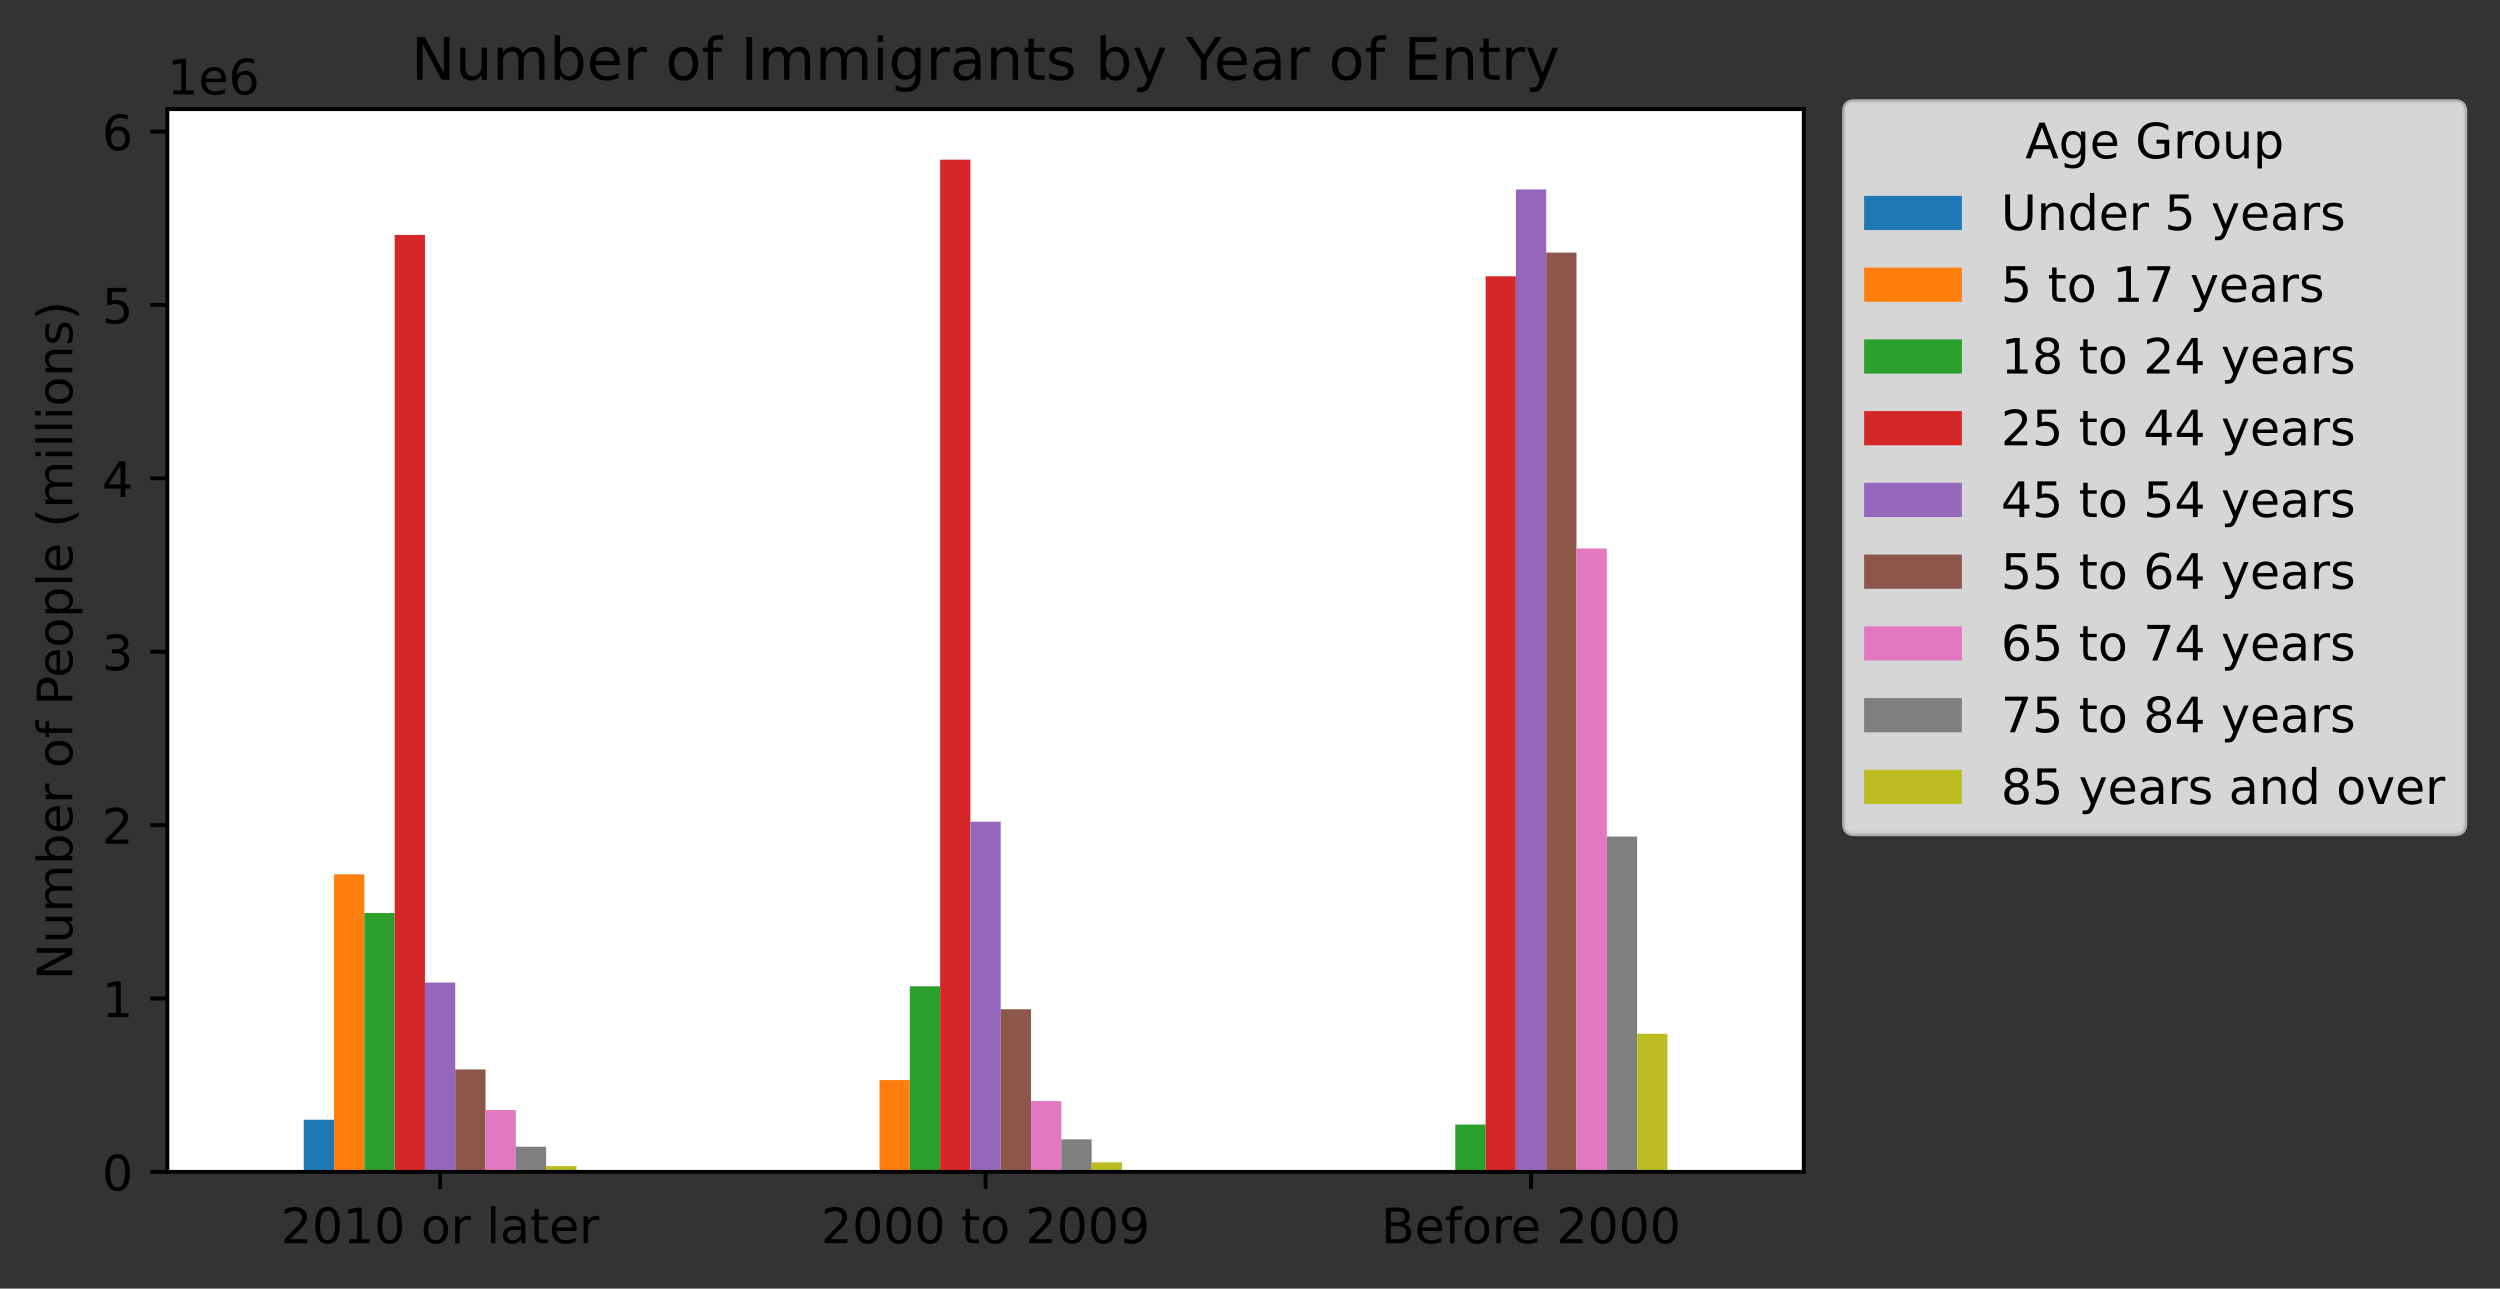<?xml version="1.0" encoding="utf-8" standalone="no"?>
<!DOCTYPE svg PUBLIC "-//W3C//DTD SVG 1.1//EN"
  "http://www.w3.org/Graphics/SVG/1.1/DTD/svg11.dtd">
<!-- Created with matplotlib (https://matplotlib.org/) -->
<svg height="263.636pt" version="1.1" viewBox="0 0 511.484 263.636" width="511.484pt" xmlns="http://www.w3.org/2000/svg" xmlns:xlink="http://www.w3.org/1999/xlink">
 <rect x="0" y="0" width="511.484" height="263.636" fill="#333333" stroke="none"/>
 <defs>
  <style type="text/css">*{stroke-linecap:butt;stroke-linejoin:round;}</style>
 </defs>
 <g id="figure_1">
  <g id="patch_1">
   <path d="M 0 263.636 
L 511.484 263.636 
L 511.484 0 
L 0 0 
z
" style="fill:none;"/>
  </g>
  <g id="axes_1">
   <g id="patch_2">
    <path d="M 34.241 239.758 
L 369.041 239.758 
L 369.041 22.318 
L 34.241 22.318 
z
" style="fill:#ffffff;"/>
   </g>
   <g id="patch_3">
    <path clip-path="url(#pf1a92f1ad4)" d="M 62.141 239.758 
L 68.341 239.758 
L 68.341 229.086 
L 62.141 229.086 
z
" style="fill:#1f77b4;"/>
   </g>
   <g id="patch_4">
    <path clip-path="url(#pf1a92f1ad4)" d="M 173.741 239.758 
L 179.941 239.758 
L 179.941 239.758 
L 173.741 239.758 
z
" style="fill:#1f77b4;"/>
   </g>
   <g id="patch_5">
    <path clip-path="url(#pf1a92f1ad4)" d="M 285.341 239.758 
L 291.541 239.758 
L 291.541 239.758 
L 285.341 239.758 
z
" style="fill:#1f77b4;"/>
   </g>
   <g id="patch_6">
    <path clip-path="url(#pf1a92f1ad4)" d="M 68.341 239.758 
L 74.541 239.758 
L 74.541 178.889 
L 68.341 178.889 
z
" style="fill:#ff7f0e;"/>
   </g>
   <g id="patch_7">
    <path clip-path="url(#pf1a92f1ad4)" d="M 179.941 239.758 
L 186.141 239.758 
L 186.141 220.968 
L 179.941 220.968 
z
" style="fill:#ff7f0e;"/>
   </g>
   <g id="patch_8">
    <path clip-path="url(#pf1a92f1ad4)" d="M 291.541 239.758 
L 297.741 239.758 
L 297.741 239.758 
L 291.541 239.758 
z
" style="fill:#ff7f0e;"/>
   </g>
   <g id="patch_9">
    <path clip-path="url(#pf1a92f1ad4)" d="M 74.541 239.758 
L 80.741 239.758 
L 80.741 186.794 
L 74.541 186.794 
z
" style="fill:#2ca02c;"/>
   </g>
   <g id="patch_10">
    <path clip-path="url(#pf1a92f1ad4)" d="M 186.141 239.758 
L 192.341 239.758 
L 192.341 201.786 
L 186.141 201.786 
z
" style="fill:#2ca02c;"/>
   </g>
   <g id="patch_11">
    <path clip-path="url(#pf1a92f1ad4)" d="M 297.741 239.758 
L 303.941 239.758 
L 303.941 230.072 
L 297.741 230.072 
z
" style="fill:#2ca02c;"/>
   </g>
   <g id="patch_12">
    <path clip-path="url(#pf1a92f1ad4)" d="M 80.741 239.758 
L 86.941 239.758 
L 86.941 48.06 
L 80.741 48.06 
z
" style="fill:#d62728;"/>
   </g>
   <g id="patch_13">
    <path clip-path="url(#pf1a92f1ad4)" d="M 192.341 239.758 
L 198.541 239.758 
L 198.541 32.672 
L 192.341 32.672 
z
" style="fill:#d62728;"/>
   </g>
   <g id="patch_14">
    <path clip-path="url(#pf1a92f1ad4)" d="M 303.941 239.758 
L 310.141 239.758 
L 310.141 56.52 
L 303.941 56.52 
z
" style="fill:#d62728;"/>
   </g>
   <g id="patch_15">
    <path clip-path="url(#pf1a92f1ad4)" d="M 86.941 239.758 
L 93.141 239.758 
L 93.141 201.023 
L 86.941 201.023 
z
" style="fill:#9467bd;"/>
   </g>
   <g id="patch_16">
    <path clip-path="url(#pf1a92f1ad4)" d="M 198.541 239.758 
L 204.741 239.758 
L 204.741 168.12 
L 198.541 168.12 
z
" style="fill:#9467bd;"/>
   </g>
   <g id="patch_17">
    <path clip-path="url(#pf1a92f1ad4)" d="M 310.141 239.758 
L 316.341 239.758 
L 316.341 38.761 
L 310.141 38.761 
z
" style="fill:#9467bd;"/>
   </g>
   <g id="patch_18">
    <path clip-path="url(#pf1a92f1ad4)" d="M 93.141 239.758 
L 99.341 239.758 
L 99.341 218.81 
L 93.141 218.81 
z
" style="fill:#8c564b;"/>
   </g>
   <g id="patch_19">
    <path clip-path="url(#pf1a92f1ad4)" d="M 204.741 239.758 
L 210.941 239.758 
L 210.941 206.483 
L 204.741 206.483 
z
" style="fill:#8c564b;"/>
   </g>
   <g id="patch_20">
    <path clip-path="url(#pf1a92f1ad4)" d="M 316.341 239.758 
L 322.541 239.758 
L 322.541 51.677 
L 316.341 51.677 
z
" style="fill:#8c564b;"/>
   </g>
   <g id="patch_21">
    <path clip-path="url(#pf1a92f1ad4)" d="M 99.341 239.758 
L 105.541 239.758 
L 105.541 227.11 
L 99.341 227.11 
z
" style="fill:#e377c2;"/>
   </g>
   <g id="patch_22">
    <path clip-path="url(#pf1a92f1ad4)" d="M 210.941 239.758 
L 217.141 239.758 
L 217.141 225.274 
L 210.941 225.274 
z
" style="fill:#e377c2;"/>
   </g>
   <g id="patch_23">
    <path clip-path="url(#pf1a92f1ad4)" d="M 322.541 239.758 
L 328.741 239.758 
L 328.741 112.218 
L 322.541 112.218 
z
" style="fill:#e377c2;"/>
   </g>
   <g id="patch_24">
    <path clip-path="url(#pf1a92f1ad4)" d="M 105.541 239.758 
L 111.741 239.758 
L 111.741 234.62 
L 105.541 234.62 
z
" style="fill:#7f7f7f;"/>
   </g>
   <g id="patch_25">
    <path clip-path="url(#pf1a92f1ad4)" d="M 217.141 239.758 
L 223.341 239.758 
L 223.341 233.103 
L 217.141 233.103 
z
" style="fill:#7f7f7f;"/>
   </g>
   <g id="patch_26">
    <path clip-path="url(#pf1a92f1ad4)" d="M 328.741 239.758 
L 334.941 239.758 
L 334.941 171.145 
L 328.741 171.145 
z
" style="fill:#7f7f7f;"/>
   </g>
   <g id="patch_27">
    <path clip-path="url(#pf1a92f1ad4)" d="M 111.741 239.758 
L 117.941 239.758 
L 117.941 238.572 
L 111.741 238.572 
z
" style="fill:#bcbd22;"/>
   </g>
   <g id="patch_28">
    <path clip-path="url(#pf1a92f1ad4)" d="M 223.341 239.758 
L 229.541 239.758 
L 229.541 237.801 
L 223.341 237.801 
z
" style="fill:#bcbd22;"/>
   </g>
   <g id="patch_29">
    <path clip-path="url(#pf1a92f1ad4)" d="M 334.941 239.758 
L 341.141 239.758 
L 341.141 211.506 
L 334.941 211.506 
z
" style="fill:#bcbd22;"/>
   </g>
   <g id="matplotlib.axis_1">
    <g id="xtick_1">
     <g id="line2d_1">
      <defs>
       <path d="M 0 0 
L 0 3.5 
" id="m42d09de2ed" style="stroke:#000000;stroke-width:0.8;"/>
      </defs>
      <g>
       <use style="stroke:#000000;stroke-width:0.8;" x="90.041" xlink:href="#m42d09de2ed" y="239.758"/>
      </g>
     </g>
     <g id="text_1">
      <!-- 2010 or later -->
      <g transform="translate(57.477 254.357)scale(0.1 -0.1)">
       <defs>
        <path d="M 19.188 8.297 
L 53.609 8.297 
L 53.609 0 
L 7.328 0 
L 7.328 8.297 
Q 12.938 14.109 22.625 23.891 
Q 32.328 33.688 34.812 36.531 
Q 39.547 41.844 41.422 45.531 
Q 43.312 49.219 43.312 52.781 
Q 43.312 58.594 39.234 62.25 
Q 35.156 65.922 28.609 65.922 
Q 23.969 65.922 18.812 64.312 
Q 13.672 62.703 7.812 59.422 
L 7.812 69.391 
Q 13.766 71.781 18.938 73 
Q 24.125 74.219 28.422 74.219 
Q 39.75 74.219 46.484 68.547 
Q 53.219 62.891 53.219 53.422 
Q 53.219 48.922 51.531 44.891 
Q 49.859 40.875 45.406 35.406 
Q 44.188 33.984 37.641 27.219 
Q 31.109 20.453 19.188 8.297 
z
" id="DejaVuSans-50"/>
        <path d="M 31.781 66.406 
Q 24.172 66.406 20.328 58.906 
Q 16.5 51.422 16.5 36.375 
Q 16.5 21.391 20.328 13.891 
Q 24.172 6.391 31.781 6.391 
Q 39.453 6.391 43.281 13.891 
Q 47.125 21.391 47.125 36.375 
Q 47.125 51.422 43.281 58.906 
Q 39.453 66.406 31.781 66.406 
z
M 31.781 74.219 
Q 44.047 74.219 50.516 64.516 
Q 56.984 54.828 56.984 36.375 
Q 56.984 17.969 50.516 8.266 
Q 44.047 -1.422 31.781 -1.422 
Q 19.531 -1.422 13.062 8.266 
Q 6.594 17.969 6.594 36.375 
Q 6.594 54.828 13.062 64.516 
Q 19.531 74.219 31.781 74.219 
z
" id="DejaVuSans-48"/>
        <path d="M 12.406 8.297 
L 28.516 8.297 
L 28.516 63.922 
L 10.984 60.406 
L 10.984 69.391 
L 28.422 72.906 
L 38.281 72.906 
L 38.281 8.297 
L 54.391 8.297 
L 54.391 0 
L 12.406 0 
z
" id="DejaVuSans-49"/>
        <path id="DejaVuSans-32"/>
        <path d="M 30.609 48.391 
Q 23.391 48.391 19.188 42.75 
Q 14.984 37.109 14.984 27.297 
Q 14.984 17.484 19.156 11.844 
Q 23.344 6.203 30.609 6.203 
Q 37.797 6.203 41.984 11.859 
Q 46.188 17.531 46.188 27.297 
Q 46.188 37.016 41.984 42.703 
Q 37.797 48.391 30.609 48.391 
z
M 30.609 56 
Q 42.328 56 49.016 48.375 
Q 55.719 40.766 55.719 27.297 
Q 55.719 13.875 49.016 6.219 
Q 42.328 -1.422 30.609 -1.422 
Q 18.844 -1.422 12.172 6.219 
Q 5.516 13.875 5.516 27.297 
Q 5.516 40.766 12.172 48.375 
Q 18.844 56 30.609 56 
z
" id="DejaVuSans-111"/>
        <path d="M 41.109 46.297 
Q 39.594 47.172 37.812 47.578 
Q 36.031 48 33.891 48 
Q 26.266 48 22.188 43.047 
Q 18.109 38.094 18.109 28.812 
L 18.109 0 
L 9.078 0 
L 9.078 54.688 
L 18.109 54.688 
L 18.109 46.188 
Q 20.953 51.172 25.484 53.578 
Q 30.031 56 36.531 56 
Q 37.453 56 38.578 55.875 
Q 39.703 55.766 41.062 55.516 
z
" id="DejaVuSans-114"/>
        <path d="M 9.422 75.984 
L 18.406 75.984 
L 18.406 0 
L 9.422 0 
z
" id="DejaVuSans-108"/>
        <path d="M 34.281 27.484 
Q 23.391 27.484 19.188 25 
Q 14.984 22.516 14.984 16.5 
Q 14.984 11.719 18.141 8.906 
Q 21.297 6.109 26.703 6.109 
Q 34.188 6.109 38.703 11.406 
Q 43.219 16.703 43.219 25.484 
L 43.219 27.484 
z
M 52.203 31.203 
L 52.203 0 
L 43.219 0 
L 43.219 8.297 
Q 40.141 3.328 35.547 0.953 
Q 30.953 -1.422 24.312 -1.422 
Q 15.922 -1.422 10.953 3.297 
Q 6 8.016 6 15.922 
Q 6 25.141 12.172 29.828 
Q 18.359 34.516 30.609 34.516 
L 43.219 34.516 
L 43.219 35.406 
Q 43.219 41.609 39.141 45 
Q 35.062 48.391 27.688 48.391 
Q 23 48.391 18.547 47.266 
Q 14.109 46.141 10.016 43.891 
L 10.016 52.203 
Q 14.938 54.109 19.578 55.047 
Q 24.219 56 28.609 56 
Q 40.484 56 46.344 49.844 
Q 52.203 43.703 52.203 31.203 
z
" id="DejaVuSans-97"/>
        <path d="M 18.312 70.219 
L 18.312 54.688 
L 36.812 54.688 
L 36.812 47.703 
L 18.312 47.703 
L 18.312 18.016 
Q 18.312 11.328 20.141 9.422 
Q 21.969 7.516 27.594 7.516 
L 36.812 7.516 
L 36.812 0 
L 27.594 0 
Q 17.188 0 13.234 3.875 
Q 9.281 7.766 9.281 18.016 
L 9.281 47.703 
L 2.688 47.703 
L 2.688 54.688 
L 9.281 54.688 
L 9.281 70.219 
z
" id="DejaVuSans-116"/>
        <path d="M 56.203 29.594 
L 56.203 25.203 
L 14.891 25.203 
Q 15.484 15.922 20.484 11.062 
Q 25.484 6.203 34.422 6.203 
Q 39.594 6.203 44.453 7.469 
Q 49.312 8.734 54.109 11.281 
L 54.109 2.781 
Q 49.266 0.734 44.188 -0.344 
Q 39.109 -1.422 33.891 -1.422 
Q 20.797 -1.422 13.156 6.188 
Q 5.516 13.812 5.516 26.812 
Q 5.516 40.234 12.766 48.109 
Q 20.016 56 32.328 56 
Q 43.359 56 49.781 48.891 
Q 56.203 41.797 56.203 29.594 
z
M 47.219 32.234 
Q 47.125 39.594 43.094 43.984 
Q 39.062 48.391 32.422 48.391 
Q 24.906 48.391 20.391 44.141 
Q 15.875 39.891 15.188 32.172 
z
" id="DejaVuSans-101"/>
       </defs>
       <use xlink:href="#DejaVuSans-50"/>
       <use x="63.623" xlink:href="#DejaVuSans-48"/>
       <use x="127.246" xlink:href="#DejaVuSans-49"/>
       <use x="190.869" xlink:href="#DejaVuSans-48"/>
       <use x="254.492" xlink:href="#DejaVuSans-32"/>
       <use x="286.279" xlink:href="#DejaVuSans-111"/>
       <use x="347.461" xlink:href="#DejaVuSans-114"/>
       <use x="388.574" xlink:href="#DejaVuSans-32"/>
       <use x="420.361" xlink:href="#DejaVuSans-108"/>
       <use x="448.145" xlink:href="#DejaVuSans-97"/>
       <use x="509.424" xlink:href="#DejaVuSans-116"/>
       <use x="548.633" xlink:href="#DejaVuSans-101"/>
       <use x="610.156" xlink:href="#DejaVuSans-114"/>
      </g>
     </g>
    </g>
    <g id="xtick_2">
     <g id="line2d_2">
      <g>
       <use style="stroke:#000000;stroke-width:0.8;" x="201.641" xlink:href="#m42d09de2ed" y="239.758"/>
      </g>
     </g>
     <g id="text_2">
      <!-- 2000 to 2009 -->
      <g transform="translate(167.993 254.357)scale(0.1 -0.1)">
       <defs>
        <path d="M 10.984 1.516 
L 10.984 10.5 
Q 14.703 8.734 18.5 7.812 
Q 22.312 6.891 25.984 6.891 
Q 35.75 6.891 40.891 13.453 
Q 46.047 20.016 46.781 33.406 
Q 43.953 29.203 39.594 26.953 
Q 35.25 24.703 29.984 24.703 
Q 19.047 24.703 12.672 31.312 
Q 6.297 37.938 6.297 49.422 
Q 6.297 60.641 12.938 67.422 
Q 19.578 74.219 30.609 74.219 
Q 43.266 74.219 49.922 64.516 
Q 56.594 54.828 56.594 36.375 
Q 56.594 19.141 48.406 8.859 
Q 40.234 -1.422 26.422 -1.422 
Q 22.703 -1.422 18.891 -0.688 
Q 15.094 0.047 10.984 1.516 
z
M 30.609 32.422 
Q 37.25 32.422 41.125 36.953 
Q 45.016 41.5 45.016 49.422 
Q 45.016 57.281 41.125 61.844 
Q 37.25 66.406 30.609 66.406 
Q 23.969 66.406 20.094 61.844 
Q 16.219 57.281 16.219 49.422 
Q 16.219 41.5 20.094 36.953 
Q 23.969 32.422 30.609 32.422 
z
" id="DejaVuSans-57"/>
       </defs>
       <use xlink:href="#DejaVuSans-50"/>
       <use x="63.623" xlink:href="#DejaVuSans-48"/>
       <use x="127.246" xlink:href="#DejaVuSans-48"/>
       <use x="190.869" xlink:href="#DejaVuSans-48"/>
       <use x="254.492" xlink:href="#DejaVuSans-32"/>
       <use x="286.279" xlink:href="#DejaVuSans-116"/>
       <use x="325.488" xlink:href="#DejaVuSans-111"/>
       <use x="386.67" xlink:href="#DejaVuSans-32"/>
       <use x="418.457" xlink:href="#DejaVuSans-50"/>
       <use x="482.08" xlink:href="#DejaVuSans-48"/>
       <use x="545.703" xlink:href="#DejaVuSans-48"/>
       <use x="609.326" xlink:href="#DejaVuSans-57"/>
      </g>
     </g>
    </g>
    <g id="xtick_3">
     <g id="line2d_3">
      <g>
       <use style="stroke:#000000;stroke-width:0.8;" x="313.241" xlink:href="#m42d09de2ed" y="239.758"/>
      </g>
     </g>
     <g id="text_3">
      <!-- Before 2000 -->
      <g transform="translate(282.58 254.357)scale(0.1 -0.1)">
       <defs>
        <path d="M 19.672 34.812 
L 19.672 8.109 
L 35.5 8.109 
Q 43.453 8.109 47.281 11.406 
Q 51.125 14.703 51.125 21.484 
Q 51.125 28.328 47.281 31.562 
Q 43.453 34.812 35.5 34.812 
z
M 19.672 64.797 
L 19.672 42.828 
L 34.281 42.828 
Q 41.5 42.828 45.031 45.531 
Q 48.578 48.25 48.578 53.812 
Q 48.578 59.328 45.031 62.062 
Q 41.5 64.797 34.281 64.797 
z
M 9.812 72.906 
L 35.016 72.906 
Q 46.297 72.906 52.391 68.219 
Q 58.5 63.531 58.5 54.891 
Q 58.5 48.188 55.375 44.234 
Q 52.25 40.281 46.188 39.312 
Q 53.469 37.75 57.5 32.781 
Q 61.531 27.828 61.531 20.406 
Q 61.531 10.641 54.891 5.312 
Q 48.25 0 35.984 0 
L 9.812 0 
z
" id="DejaVuSans-66"/>
        <path d="M 37.109 75.984 
L 37.109 68.5 
L 28.516 68.5 
Q 23.688 68.5 21.797 66.547 
Q 19.922 64.594 19.922 59.516 
L 19.922 54.688 
L 34.719 54.688 
L 34.719 47.703 
L 19.922 47.703 
L 19.922 0 
L 10.891 0 
L 10.891 47.703 
L 2.297 47.703 
L 2.297 54.688 
L 10.891 54.688 
L 10.891 58.5 
Q 10.891 67.625 15.141 71.797 
Q 19.391 75.984 28.609 75.984 
z
" id="DejaVuSans-102"/>
       </defs>
       <use xlink:href="#DejaVuSans-66"/>
       <use x="68.604" xlink:href="#DejaVuSans-101"/>
       <use x="130.127" xlink:href="#DejaVuSans-102"/>
       <use x="165.332" xlink:href="#DejaVuSans-111"/>
       <use x="226.514" xlink:href="#DejaVuSans-114"/>
       <use x="265.377" xlink:href="#DejaVuSans-101"/>
       <use x="326.9" xlink:href="#DejaVuSans-32"/>
       <use x="358.688" xlink:href="#DejaVuSans-50"/>
       <use x="422.311" xlink:href="#DejaVuSans-48"/>
       <use x="485.934" xlink:href="#DejaVuSans-48"/>
       <use x="549.557" xlink:href="#DejaVuSans-48"/>
      </g>
     </g>
    </g>
   </g>
   <g id="matplotlib.axis_2">
    <g id="ytick_1">
     <g id="line2d_4">
      <defs>
       <path d="M 0 0 
L -3.5 0 
" id="mbcd39296ad" style="stroke:#000000;stroke-width:0.8;"/>
      </defs>
      <g>
       <use style="stroke:#000000;stroke-width:0.8;" x="34.241" xlink:href="#mbcd39296ad" y="239.758"/>
      </g>
     </g>
     <g id="text_4">
      <!-- 0 -->
      <g transform="translate(20.878 243.557)scale(0.1 -0.1)">
       <use xlink:href="#DejaVuSans-48"/>
      </g>
     </g>
    </g>
    <g id="ytick_2">
     <g id="line2d_5">
      <g>
       <use style="stroke:#000000;stroke-width:0.8;" x="34.241" xlink:href="#mbcd39296ad" y="204.284"/>
      </g>
     </g>
     <g id="text_5">
      <!-- 1 -->
      <g transform="translate(20.878 208.084)scale(0.1 -0.1)">
       <use xlink:href="#DejaVuSans-49"/>
      </g>
     </g>
    </g>
    <g id="ytick_3">
     <g id="line2d_6">
      <g>
       <use style="stroke:#000000;stroke-width:0.8;" x="34.241" xlink:href="#mbcd39296ad" y="168.811"/>
      </g>
     </g>
     <g id="text_6">
      <!-- 2 -->
      <g transform="translate(20.878 172.61)scale(0.1 -0.1)">
       <use xlink:href="#DejaVuSans-50"/>
      </g>
     </g>
    </g>
    <g id="ytick_4">
     <g id="line2d_7">
      <g>
       <use style="stroke:#000000;stroke-width:0.8;" x="34.241" xlink:href="#mbcd39296ad" y="133.337"/>
      </g>
     </g>
     <g id="text_7">
      <!-- 3 -->
      <g transform="translate(20.878 137.136)scale(0.1 -0.1)">
       <defs>
        <path d="M 40.578 39.312 
Q 47.656 37.797 51.625 33 
Q 55.609 28.219 55.609 21.188 
Q 55.609 10.406 48.188 4.484 
Q 40.766 -1.422 27.094 -1.422 
Q 22.516 -1.422 17.656 -0.516 
Q 12.797 0.391 7.625 2.203 
L 7.625 11.719 
Q 11.719 9.328 16.594 8.109 
Q 21.484 6.891 26.812 6.891 
Q 36.078 6.891 40.938 10.547 
Q 45.797 14.203 45.797 21.188 
Q 45.797 27.641 41.281 31.266 
Q 36.766 34.906 28.719 34.906 
L 20.219 34.906 
L 20.219 43.016 
L 29.109 43.016 
Q 36.375 43.016 40.234 45.922 
Q 44.094 48.828 44.094 54.297 
Q 44.094 59.906 40.109 62.906 
Q 36.141 65.922 28.719 65.922 
Q 24.656 65.922 20.016 65.031 
Q 15.375 64.156 9.812 62.312 
L 9.812 71.094 
Q 15.438 72.656 20.344 73.438 
Q 25.25 74.219 29.594 74.219 
Q 40.828 74.219 47.359 69.109 
Q 53.906 64.016 53.906 55.328 
Q 53.906 49.266 50.438 45.094 
Q 46.969 40.922 40.578 39.312 
z
" id="DejaVuSans-51"/>
       </defs>
       <use xlink:href="#DejaVuSans-51"/>
      </g>
     </g>
    </g>
    <g id="ytick_5">
     <g id="line2d_8">
      <g>
       <use style="stroke:#000000;stroke-width:0.8;" x="34.241" xlink:href="#mbcd39296ad" y="97.863"/>
      </g>
     </g>
     <g id="text_8">
      <!-- 4 -->
      <g transform="translate(20.878 101.663)scale(0.1 -0.1)">
       <defs>
        <path d="M 37.797 64.312 
L 12.891 25.391 
L 37.797 25.391 
z
M 35.203 72.906 
L 47.609 72.906 
L 47.609 25.391 
L 58.016 25.391 
L 58.016 17.188 
L 47.609 17.188 
L 47.609 0 
L 37.797 0 
L 37.797 17.188 
L 4.891 17.188 
L 4.891 26.703 
z
" id="DejaVuSans-52"/>
       </defs>
       <use xlink:href="#DejaVuSans-52"/>
      </g>
     </g>
    </g>
    <g id="ytick_6">
     <g id="line2d_9">
      <g>
       <use style="stroke:#000000;stroke-width:0.8;" x="34.241" xlink:href="#mbcd39296ad" y="62.39"/>
      </g>
     </g>
     <g id="text_9">
      <!-- 5 -->
      <g transform="translate(20.878 66.189)scale(0.1 -0.1)">
       <defs>
        <path d="M 10.797 72.906 
L 49.516 72.906 
L 49.516 64.594 
L 19.828 64.594 
L 19.828 46.734 
Q 21.969 47.469 24.109 47.828 
Q 26.266 48.188 28.422 48.188 
Q 40.625 48.188 47.75 41.5 
Q 54.891 34.812 54.891 23.391 
Q 54.891 11.625 47.562 5.094 
Q 40.234 -1.422 26.906 -1.422 
Q 22.312 -1.422 17.547 -0.641 
Q 12.797 0.141 7.719 1.703 
L 7.719 11.625 
Q 12.109 9.234 16.797 8.062 
Q 21.484 6.891 26.703 6.891 
Q 35.156 6.891 40.078 11.328 
Q 45.016 15.766 45.016 23.391 
Q 45.016 31 40.078 35.438 
Q 35.156 39.891 26.703 39.891 
Q 22.75 39.891 18.812 39.016 
Q 14.891 38.141 10.797 36.281 
z
" id="DejaVuSans-53"/>
       </defs>
       <use xlink:href="#DejaVuSans-53"/>
      </g>
     </g>
    </g>
    <g id="ytick_7">
     <g id="line2d_10">
      <g>
       <use style="stroke:#000000;stroke-width:0.8;" x="34.241" xlink:href="#mbcd39296ad" y="26.916"/>
      </g>
     </g>
     <g id="text_10">
      <!-- 6 -->
      <g transform="translate(20.878 30.715)scale(0.1 -0.1)">
       <defs>
        <path d="M 33.016 40.375 
Q 26.375 40.375 22.484 35.828 
Q 18.609 31.297 18.609 23.391 
Q 18.609 15.531 22.484 10.953 
Q 26.375 6.391 33.016 6.391 
Q 39.656 6.391 43.531 10.953 
Q 47.406 15.531 47.406 23.391 
Q 47.406 31.297 43.531 35.828 
Q 39.656 40.375 33.016 40.375 
z
M 52.594 71.297 
L 52.594 62.312 
Q 48.875 64.062 45.094 64.984 
Q 41.312 65.922 37.594 65.922 
Q 27.828 65.922 22.672 59.328 
Q 17.531 52.734 16.797 39.406 
Q 19.672 43.656 24.016 45.922 
Q 28.375 48.188 33.594 48.188 
Q 44.578 48.188 50.953 41.516 
Q 57.328 34.859 57.328 23.391 
Q 57.328 12.156 50.688 5.359 
Q 44.047 -1.422 33.016 -1.422 
Q 20.359 -1.422 13.672 8.266 
Q 6.984 17.969 6.984 36.375 
Q 6.984 53.656 15.188 63.938 
Q 23.391 74.219 37.203 74.219 
Q 40.922 74.219 44.703 73.484 
Q 48.484 72.75 52.594 71.297 
z
" id="DejaVuSans-54"/>
       </defs>
       <use xlink:href="#DejaVuSans-54"/>
      </g>
     </g>
    </g>
    <g id="text_11">
     <!-- Number of People (millions) -->
     <g transform="translate(14.798 200.481)rotate(-90)scale(0.1 -0.1)">
      <defs>
       <path d="M 9.812 72.906 
L 23.094 72.906 
L 55.422 11.922 
L 55.422 72.906 
L 64.984 72.906 
L 64.984 0 
L 51.703 0 
L 19.391 60.984 
L 19.391 0 
L 9.812 0 
z
" id="DejaVuSans-78"/>
       <path d="M 8.5 21.578 
L 8.5 54.688 
L 17.484 54.688 
L 17.484 21.922 
Q 17.484 14.156 20.5 10.266 
Q 23.531 6.391 29.594 6.391 
Q 36.859 6.391 41.078 11.031 
Q 45.312 15.672 45.312 23.688 
L 45.312 54.688 
L 54.297 54.688 
L 54.297 0 
L 45.312 0 
L 45.312 8.406 
Q 42.047 3.422 37.719 1 
Q 33.406 -1.422 27.688 -1.422 
Q 18.266 -1.422 13.375 4.438 
Q 8.5 10.297 8.5 21.578 
z
M 31.109 56 
z
" id="DejaVuSans-117"/>
       <path d="M 52 44.188 
Q 55.375 50.25 60.062 53.125 
Q 64.75 56 71.094 56 
Q 79.641 56 84.281 50.016 
Q 88.922 44.047 88.922 33.016 
L 88.922 0 
L 79.891 0 
L 79.891 32.719 
Q 79.891 40.578 77.094 44.375 
Q 74.312 48.188 68.609 48.188 
Q 61.625 48.188 57.562 43.547 
Q 53.516 38.922 53.516 30.906 
L 53.516 0 
L 44.484 0 
L 44.484 32.719 
Q 44.484 40.625 41.703 44.406 
Q 38.922 48.188 33.109 48.188 
Q 26.219 48.188 22.156 43.531 
Q 18.109 38.875 18.109 30.906 
L 18.109 0 
L 9.078 0 
L 9.078 54.688 
L 18.109 54.688 
L 18.109 46.188 
Q 21.188 51.219 25.484 53.609 
Q 29.781 56 35.688 56 
Q 41.656 56 45.828 52.969 
Q 50 49.953 52 44.188 
z
" id="DejaVuSans-109"/>
       <path d="M 48.688 27.297 
Q 48.688 37.203 44.609 42.844 
Q 40.531 48.484 33.406 48.484 
Q 26.266 48.484 22.188 42.844 
Q 18.109 37.203 18.109 27.297 
Q 18.109 17.391 22.188 11.75 
Q 26.266 6.109 33.406 6.109 
Q 40.531 6.109 44.609 11.75 
Q 48.688 17.391 48.688 27.297 
z
M 18.109 46.391 
Q 20.953 51.266 25.266 53.625 
Q 29.594 56 35.594 56 
Q 45.562 56 51.781 48.094 
Q 58.016 40.188 58.016 27.297 
Q 58.016 14.406 51.781 6.484 
Q 45.562 -1.422 35.594 -1.422 
Q 29.594 -1.422 25.266 0.953 
Q 20.953 3.328 18.109 8.203 
L 18.109 0 
L 9.078 0 
L 9.078 75.984 
L 18.109 75.984 
z
" id="DejaVuSans-98"/>
       <path d="M 19.672 64.797 
L 19.672 37.406 
L 32.078 37.406 
Q 38.969 37.406 42.719 40.969 
Q 46.484 44.531 46.484 51.125 
Q 46.484 57.672 42.719 61.234 
Q 38.969 64.797 32.078 64.797 
z
M 9.812 72.906 
L 32.078 72.906 
Q 44.344 72.906 50.609 67.359 
Q 56.891 61.812 56.891 51.125 
Q 56.891 40.328 50.609 34.812 
Q 44.344 29.297 32.078 29.297 
L 19.672 29.297 
L 19.672 0 
L 9.812 0 
z
" id="DejaVuSans-80"/>
       <path d="M 18.109 8.203 
L 18.109 -20.797 
L 9.078 -20.797 
L 9.078 54.688 
L 18.109 54.688 
L 18.109 46.391 
Q 20.953 51.266 25.266 53.625 
Q 29.594 56 35.594 56 
Q 45.562 56 51.781 48.094 
Q 58.016 40.188 58.016 27.297 
Q 58.016 14.406 51.781 6.484 
Q 45.562 -1.422 35.594 -1.422 
Q 29.594 -1.422 25.266 0.953 
Q 20.953 3.328 18.109 8.203 
z
M 48.688 27.297 
Q 48.688 37.203 44.609 42.844 
Q 40.531 48.484 33.406 48.484 
Q 26.266 48.484 22.188 42.844 
Q 18.109 37.203 18.109 27.297 
Q 18.109 17.391 22.188 11.75 
Q 26.266 6.109 33.406 6.109 
Q 40.531 6.109 44.609 11.75 
Q 48.688 17.391 48.688 27.297 
z
" id="DejaVuSans-112"/>
       <path d="M 31 75.875 
Q 24.469 64.656 21.281 53.656 
Q 18.109 42.672 18.109 31.391 
Q 18.109 20.125 21.312 9.062 
Q 24.516 -2 31 -13.188 
L 23.188 -13.188 
Q 15.875 -1.703 12.234 9.375 
Q 8.594 20.453 8.594 31.391 
Q 8.594 42.281 12.203 53.312 
Q 15.828 64.359 23.188 75.875 
z
" id="DejaVuSans-40"/>
       <path d="M 9.422 54.688 
L 18.406 54.688 
L 18.406 0 
L 9.422 0 
z
M 9.422 75.984 
L 18.406 75.984 
L 18.406 64.594 
L 9.422 64.594 
z
" id="DejaVuSans-105"/>
       <path d="M 54.891 33.016 
L 54.891 0 
L 45.906 0 
L 45.906 32.719 
Q 45.906 40.484 42.875 44.328 
Q 39.844 48.188 33.797 48.188 
Q 26.516 48.188 22.312 43.547 
Q 18.109 38.922 18.109 30.906 
L 18.109 0 
L 9.078 0 
L 9.078 54.688 
L 18.109 54.688 
L 18.109 46.188 
Q 21.344 51.125 25.703 53.562 
Q 30.078 56 35.797 56 
Q 45.219 56 50.047 50.172 
Q 54.891 44.344 54.891 33.016 
z
" id="DejaVuSans-110"/>
       <path d="M 44.281 53.078 
L 44.281 44.578 
Q 40.484 46.531 36.375 47.5 
Q 32.281 48.484 27.875 48.484 
Q 21.188 48.484 17.844 46.438 
Q 14.5 44.391 14.5 40.281 
Q 14.5 37.156 16.891 35.375 
Q 19.281 33.594 26.516 31.984 
L 29.594 31.297 
Q 39.156 29.25 43.188 25.516 
Q 47.219 21.781 47.219 15.094 
Q 47.219 7.469 41.188 3.016 
Q 35.156 -1.422 24.609 -1.422 
Q 20.219 -1.422 15.453 -0.562 
Q 10.688 0.297 5.422 2 
L 5.422 11.281 
Q 10.406 8.688 15.234 7.391 
Q 20.062 6.109 24.812 6.109 
Q 31.156 6.109 34.562 8.281 
Q 37.984 10.453 37.984 14.406 
Q 37.984 18.062 35.516 20.016 
Q 33.062 21.969 24.703 23.781 
L 21.578 24.516 
Q 13.234 26.266 9.516 29.906 
Q 5.812 33.547 5.812 39.891 
Q 5.812 47.609 11.281 51.797 
Q 16.75 56 26.812 56 
Q 31.781 56 36.172 55.266 
Q 40.578 54.547 44.281 53.078 
z
" id="DejaVuSans-115"/>
       <path d="M 8.016 75.875 
L 15.828 75.875 
Q 23.141 64.359 26.781 53.312 
Q 30.422 42.281 30.422 31.391 
Q 30.422 20.453 26.781 9.375 
Q 23.141 -1.703 15.828 -13.188 
L 8.016 -13.188 
Q 14.5 -2 17.703 9.062 
Q 20.906 20.125 20.906 31.391 
Q 20.906 42.672 17.703 53.656 
Q 14.5 64.656 8.016 75.875 
z
" id="DejaVuSans-41"/>
      </defs>
      <use xlink:href="#DejaVuSans-78"/>
      <use x="74.805" xlink:href="#DejaVuSans-117"/>
      <use x="138.184" xlink:href="#DejaVuSans-109"/>
      <use x="235.596" xlink:href="#DejaVuSans-98"/>
      <use x="299.072" xlink:href="#DejaVuSans-101"/>
      <use x="360.596" xlink:href="#DejaVuSans-114"/>
      <use x="401.709" xlink:href="#DejaVuSans-32"/>
      <use x="433.496" xlink:href="#DejaVuSans-111"/>
      <use x="494.678" xlink:href="#DejaVuSans-102"/>
      <use x="529.883" xlink:href="#DejaVuSans-32"/>
      <use x="561.67" xlink:href="#DejaVuSans-80"/>
      <use x="618.348" xlink:href="#DejaVuSans-101"/>
      <use x="679.871" xlink:href="#DejaVuSans-111"/>
      <use x="741.053" xlink:href="#DejaVuSans-112"/>
      <use x="804.529" xlink:href="#DejaVuSans-108"/>
      <use x="832.312" xlink:href="#DejaVuSans-101"/>
      <use x="893.836" xlink:href="#DejaVuSans-32"/>
      <use x="925.623" xlink:href="#DejaVuSans-40"/>
      <use x="964.637" xlink:href="#DejaVuSans-109"/>
      <use x="1062.049" xlink:href="#DejaVuSans-105"/>
      <use x="1089.832" xlink:href="#DejaVuSans-108"/>
      <use x="1117.615" xlink:href="#DejaVuSans-108"/>
      <use x="1145.398" xlink:href="#DejaVuSans-105"/>
      <use x="1173.182" xlink:href="#DejaVuSans-111"/>
      <use x="1234.363" xlink:href="#DejaVuSans-110"/>
      <use x="1297.742" xlink:href="#DejaVuSans-115"/>
      <use x="1349.842" xlink:href="#DejaVuSans-41"/>
     </g>
    </g>
    <g id="text_12">
     <!-- 1e6 -->
     <g transform="translate(34.241 19.318)scale(0.1 -0.1)">
      <use xlink:href="#DejaVuSans-49"/>
      <use x="63.623" xlink:href="#DejaVuSans-101"/>
      <use x="125.146" xlink:href="#DejaVuSans-54"/>
     </g>
    </g>
   </g>
   <g id="patch_30">
    <path d="M 34.241 239.758 
L 34.241 22.318 
" style="fill:none;stroke:#000000;stroke-linecap:square;stroke-linejoin:miter;stroke-width:0.8;"/>
   </g>
   <g id="patch_31">
    <path d="M 369.041 239.758 
L 369.041 22.318 
" style="fill:none;stroke:#000000;stroke-linecap:square;stroke-linejoin:miter;stroke-width:0.8;"/>
   </g>
   <g id="patch_32">
    <path d="M 34.241 239.758 
L 369.041 239.758 
" style="fill:none;stroke:#000000;stroke-linecap:square;stroke-linejoin:miter;stroke-width:0.8;"/>
   </g>
   <g id="patch_33">
    <path d="M 34.241 22.318 
L 369.041 22.318 
" style="fill:none;stroke:#000000;stroke-linecap:square;stroke-linejoin:miter;stroke-width:0.8;"/>
   </g>
   <g id="text_13">
    <!-- Number of Immigrants by Year of Entry -->
    <g transform="translate(84.142 16.318)scale(0.12 -0.12)">
     <defs>
      <path d="M 9.812 72.906 
L 19.672 72.906 
L 19.672 0 
L 9.812 0 
z
" id="DejaVuSans-73"/>
      <path d="M 45.406 27.984 
Q 45.406 37.75 41.375 43.109 
Q 37.359 48.484 30.078 48.484 
Q 22.859 48.484 18.828 43.109 
Q 14.797 37.75 14.797 27.984 
Q 14.797 18.266 18.828 12.891 
Q 22.859 7.516 30.078 7.516 
Q 37.359 7.516 41.375 12.891 
Q 45.406 18.266 45.406 27.984 
z
M 54.391 6.781 
Q 54.391 -7.172 48.188 -13.984 
Q 42 -20.797 29.203 -20.797 
Q 24.469 -20.797 20.266 -20.094 
Q 16.062 -19.391 12.109 -17.922 
L 12.109 -9.188 
Q 16.062 -11.328 19.922 -12.344 
Q 23.781 -13.375 27.781 -13.375 
Q 36.625 -13.375 41.016 -8.766 
Q 45.406 -4.156 45.406 5.172 
L 45.406 9.625 
Q 42.625 4.781 38.281 2.391 
Q 33.938 0 27.875 0 
Q 17.828 0 11.672 7.656 
Q 5.516 15.328 5.516 27.984 
Q 5.516 40.672 11.672 48.328 
Q 17.828 56 27.875 56 
Q 33.938 56 38.281 53.609 
Q 42.625 51.219 45.406 46.391 
L 45.406 54.688 
L 54.391 54.688 
z
" id="DejaVuSans-103"/>
      <path d="M 32.172 -5.078 
Q 28.375 -14.844 24.75 -17.812 
Q 21.141 -20.797 15.094 -20.797 
L 7.906 -20.797 
L 7.906 -13.281 
L 13.188 -13.281 
Q 16.891 -13.281 18.938 -11.516 
Q 21 -9.766 23.484 -3.219 
L 25.094 0.875 
L 2.984 54.688 
L 12.5 54.688 
L 29.594 11.922 
L 46.688 54.688 
L 56.203 54.688 
z
" id="DejaVuSans-121"/>
      <path d="M -0.203 72.906 
L 10.406 72.906 
L 30.609 42.922 
L 50.688 72.906 
L 61.281 72.906 
L 35.5 34.719 
L 35.5 0 
L 25.594 0 
L 25.594 34.719 
z
" id="DejaVuSans-89"/>
      <path d="M 9.812 72.906 
L 55.906 72.906 
L 55.906 64.594 
L 19.672 64.594 
L 19.672 43.016 
L 54.391 43.016 
L 54.391 34.719 
L 19.672 34.719 
L 19.672 8.297 
L 56.781 8.297 
L 56.781 0 
L 9.812 0 
z
" id="DejaVuSans-69"/>
     </defs>
     <use xlink:href="#DejaVuSans-78"/>
     <use x="74.805" xlink:href="#DejaVuSans-117"/>
     <use x="138.184" xlink:href="#DejaVuSans-109"/>
     <use x="235.596" xlink:href="#DejaVuSans-98"/>
     <use x="299.072" xlink:href="#DejaVuSans-101"/>
     <use x="360.596" xlink:href="#DejaVuSans-114"/>
     <use x="401.709" xlink:href="#DejaVuSans-32"/>
     <use x="433.496" xlink:href="#DejaVuSans-111"/>
     <use x="494.678" xlink:href="#DejaVuSans-102"/>
     <use x="529.883" xlink:href="#DejaVuSans-32"/>
     <use x="561.67" xlink:href="#DejaVuSans-73"/>
     <use x="591.162" xlink:href="#DejaVuSans-109"/>
     <use x="688.574" xlink:href="#DejaVuSans-109"/>
     <use x="785.986" xlink:href="#DejaVuSans-105"/>
     <use x="813.77" xlink:href="#DejaVuSans-103"/>
     <use x="877.246" xlink:href="#DejaVuSans-114"/>
     <use x="918.359" xlink:href="#DejaVuSans-97"/>
     <use x="979.639" xlink:href="#DejaVuSans-110"/>
     <use x="1043.018" xlink:href="#DejaVuSans-116"/>
     <use x="1082.227" xlink:href="#DejaVuSans-115"/>
     <use x="1134.326" xlink:href="#DejaVuSans-32"/>
     <use x="1166.113" xlink:href="#DejaVuSans-98"/>
     <use x="1229.59" xlink:href="#DejaVuSans-121"/>
     <use x="1288.77" xlink:href="#DejaVuSans-32"/>
     <use x="1320.557" xlink:href="#DejaVuSans-89"/>
     <use x="1368.391" xlink:href="#DejaVuSans-101"/>
     <use x="1429.914" xlink:href="#DejaVuSans-97"/>
     <use x="1491.193" xlink:href="#DejaVuSans-114"/>
     <use x="1532.307" xlink:href="#DejaVuSans-32"/>
     <use x="1564.094" xlink:href="#DejaVuSans-111"/>
     <use x="1625.275" xlink:href="#DejaVuSans-102"/>
     <use x="1660.48" xlink:href="#DejaVuSans-32"/>
     <use x="1692.268" xlink:href="#DejaVuSans-69"/>
     <use x="1755.451" xlink:href="#DejaVuSans-110"/>
     <use x="1818.83" xlink:href="#DejaVuSans-116"/>
     <use x="1858.039" xlink:href="#DejaVuSans-114"/>
     <use x="1899.152" xlink:href="#DejaVuSans-121"/>
    </g>
   </g>
   <g id="legend_1">
    <g id="patch_34">
     <path d="M 379.389 170.576 
L 502.284 170.576 
Q 504.284 170.576 504.284 168.576 
L 504.284 22.795 
Q 504.284 20.795 502.284 20.795 
L 379.389 20.795 
Q 377.389 20.795 377.389 22.795 
L 377.389 168.576 
Q 377.389 170.576 379.389 170.576 
z
" style="fill:#ffffff;opacity:0.8;stroke:#cccccc;stroke-linejoin:miter;"/>
    </g>
    <g id="text_14">
     <!-- Age Group -->
     <g transform="translate(414.357 32.393)scale(0.1 -0.1)">
      <defs>
       <path d="M 34.188 63.188 
L 20.797 26.906 
L 47.609 26.906 
z
M 28.609 72.906 
L 39.797 72.906 
L 67.578 0 
L 57.328 0 
L 50.688 18.703 
L 17.828 18.703 
L 11.188 0 
L 0.781 0 
z
" id="DejaVuSans-65"/>
       <path d="M 59.516 10.406 
L 59.516 29.984 
L 43.406 29.984 
L 43.406 38.094 
L 69.281 38.094 
L 69.281 6.781 
Q 63.578 2.734 56.688 0.656 
Q 49.812 -1.422 42 -1.422 
Q 24.906 -1.422 15.25 8.562 
Q 5.609 18.562 5.609 36.375 
Q 5.609 54.25 15.25 64.234 
Q 24.906 74.219 42 74.219 
Q 49.125 74.219 55.547 72.453 
Q 61.969 70.703 67.391 67.281 
L 67.391 56.781 
Q 61.922 61.422 55.766 63.766 
Q 49.609 66.109 42.828 66.109 
Q 29.438 66.109 22.719 58.641 
Q 16.016 51.172 16.016 36.375 
Q 16.016 21.625 22.719 14.156 
Q 29.438 6.688 42.828 6.688 
Q 48.047 6.688 52.141 7.594 
Q 56.25 8.5 59.516 10.406 
z
" id="DejaVuSans-71"/>
      </defs>
      <use xlink:href="#DejaVuSans-65"/>
      <use x="68.408" xlink:href="#DejaVuSans-103"/>
      <use x="131.885" xlink:href="#DejaVuSans-101"/>
      <use x="193.408" xlink:href="#DejaVuSans-32"/>
      <use x="225.195" xlink:href="#DejaVuSans-71"/>
      <use x="302.686" xlink:href="#DejaVuSans-114"/>
      <use x="341.549" xlink:href="#DejaVuSans-111"/>
      <use x="402.73" xlink:href="#DejaVuSans-117"/>
      <use x="466.109" xlink:href="#DejaVuSans-112"/>
     </g>
    </g>
    <g id="patch_35">
     <path d="M 381.389 47.071 
L 401.389 47.071 
L 401.389 40.071 
L 381.389 40.071 
z
" style="fill:#1f77b4;"/>
    </g>
    <g id="text_15">
     <!-- Under 5 years -->
     <g transform="translate(409.389 47.071)scale(0.1 -0.1)">
      <defs>
       <path d="M 8.688 72.906 
L 18.609 72.906 
L 18.609 28.609 
Q 18.609 16.891 22.844 11.734 
Q 27.094 6.594 36.625 6.594 
Q 46.094 6.594 50.344 11.734 
Q 54.594 16.891 54.594 28.609 
L 54.594 72.906 
L 64.5 72.906 
L 64.5 27.391 
Q 64.5 13.141 57.438 5.859 
Q 50.391 -1.422 36.625 -1.422 
Q 22.797 -1.422 15.734 5.859 
Q 8.688 13.141 8.688 27.391 
z
" id="DejaVuSans-85"/>
       <path d="M 45.406 46.391 
L 45.406 75.984 
L 54.391 75.984 
L 54.391 0 
L 45.406 0 
L 45.406 8.203 
Q 42.578 3.328 38.25 0.953 
Q 33.938 -1.422 27.875 -1.422 
Q 17.969 -1.422 11.734 6.484 
Q 5.516 14.406 5.516 27.297 
Q 5.516 40.188 11.734 48.094 
Q 17.969 56 27.875 56 
Q 33.938 56 38.25 53.625 
Q 42.578 51.266 45.406 46.391 
z
M 14.797 27.297 
Q 14.797 17.391 18.875 11.75 
Q 22.953 6.109 30.078 6.109 
Q 37.203 6.109 41.297 11.75 
Q 45.406 17.391 45.406 27.297 
Q 45.406 37.203 41.297 42.844 
Q 37.203 48.484 30.078 48.484 
Q 22.953 48.484 18.875 42.844 
Q 14.797 37.203 14.797 27.297 
z
" id="DejaVuSans-100"/>
      </defs>
      <use xlink:href="#DejaVuSans-85"/>
      <use x="73.193" xlink:href="#DejaVuSans-110"/>
      <use x="136.572" xlink:href="#DejaVuSans-100"/>
      <use x="200.049" xlink:href="#DejaVuSans-101"/>
      <use x="261.572" xlink:href="#DejaVuSans-114"/>
      <use x="302.686" xlink:href="#DejaVuSans-32"/>
      <use x="334.473" xlink:href="#DejaVuSans-53"/>
      <use x="398.096" xlink:href="#DejaVuSans-32"/>
      <use x="429.883" xlink:href="#DejaVuSans-121"/>
      <use x="489.062" xlink:href="#DejaVuSans-101"/>
      <use x="550.586" xlink:href="#DejaVuSans-97"/>
      <use x="611.865" xlink:href="#DejaVuSans-114"/>
      <use x="652.979" xlink:href="#DejaVuSans-115"/>
     </g>
    </g>
    <g id="patch_36">
     <path d="M 381.389 61.75 
L 401.389 61.75 
L 401.389 54.75 
L 381.389 54.75 
z
" style="fill:#ff7f0e;"/>
    </g>
    <g id="text_16">
     <!-- 5 to 17 years -->
     <g transform="translate(409.389 61.75)scale(0.1 -0.1)">
      <defs>
       <path d="M 8.203 72.906 
L 55.078 72.906 
L 55.078 68.703 
L 28.609 0 
L 18.312 0 
L 43.219 64.594 
L 8.203 64.594 
z
" id="DejaVuSans-55"/>
      </defs>
      <use xlink:href="#DejaVuSans-53"/>
      <use x="63.623" xlink:href="#DejaVuSans-32"/>
      <use x="95.41" xlink:href="#DejaVuSans-116"/>
      <use x="134.619" xlink:href="#DejaVuSans-111"/>
      <use x="195.801" xlink:href="#DejaVuSans-32"/>
      <use x="227.588" xlink:href="#DejaVuSans-49"/>
      <use x="291.211" xlink:href="#DejaVuSans-55"/>
      <use x="354.834" xlink:href="#DejaVuSans-32"/>
      <use x="386.621" xlink:href="#DejaVuSans-121"/>
      <use x="445.801" xlink:href="#DejaVuSans-101"/>
      <use x="507.324" xlink:href="#DejaVuSans-97"/>
      <use x="568.604" xlink:href="#DejaVuSans-114"/>
      <use x="609.717" xlink:href="#DejaVuSans-115"/>
     </g>
    </g>
    <g id="patch_37">
     <path d="M 381.389 76.428 
L 401.389 76.428 
L 401.389 69.428 
L 381.389 69.428 
z
" style="fill:#2ca02c;"/>
    </g>
    <g id="text_17">
     <!-- 18 to 24 years -->
     <g transform="translate(409.389 76.428)scale(0.1 -0.1)">
      <defs>
       <path d="M 31.781 34.625 
Q 24.75 34.625 20.719 30.859 
Q 16.703 27.094 16.703 20.516 
Q 16.703 13.922 20.719 10.156 
Q 24.75 6.391 31.781 6.391 
Q 38.812 6.391 42.859 10.172 
Q 46.922 13.969 46.922 20.516 
Q 46.922 27.094 42.891 30.859 
Q 38.875 34.625 31.781 34.625 
z
M 21.922 38.812 
Q 15.578 40.375 12.031 44.719 
Q 8.5 49.078 8.5 55.328 
Q 8.5 64.062 14.719 69.141 
Q 20.953 74.219 31.781 74.219 
Q 42.672 74.219 48.875 69.141 
Q 55.078 64.062 55.078 55.328 
Q 55.078 49.078 51.531 44.719 
Q 48 40.375 41.703 38.812 
Q 48.828 37.156 52.797 32.312 
Q 56.781 27.484 56.781 20.516 
Q 56.781 9.906 50.312 4.234 
Q 43.844 -1.422 31.781 -1.422 
Q 19.734 -1.422 13.25 4.234 
Q 6.781 9.906 6.781 20.516 
Q 6.781 27.484 10.781 32.312 
Q 14.797 37.156 21.922 38.812 
z
M 18.312 54.391 
Q 18.312 48.734 21.844 45.562 
Q 25.391 42.391 31.781 42.391 
Q 38.141 42.391 41.719 45.562 
Q 45.312 48.734 45.312 54.391 
Q 45.312 60.062 41.719 63.234 
Q 38.141 66.406 31.781 66.406 
Q 25.391 66.406 21.844 63.234 
Q 18.312 60.062 18.312 54.391 
z
" id="DejaVuSans-56"/>
      </defs>
      <use xlink:href="#DejaVuSans-49"/>
      <use x="63.623" xlink:href="#DejaVuSans-56"/>
      <use x="127.246" xlink:href="#DejaVuSans-32"/>
      <use x="159.033" xlink:href="#DejaVuSans-116"/>
      <use x="198.242" xlink:href="#DejaVuSans-111"/>
      <use x="259.424" xlink:href="#DejaVuSans-32"/>
      <use x="291.211" xlink:href="#DejaVuSans-50"/>
      <use x="354.834" xlink:href="#DejaVuSans-52"/>
      <use x="418.457" xlink:href="#DejaVuSans-32"/>
      <use x="450.244" xlink:href="#DejaVuSans-121"/>
      <use x="509.424" xlink:href="#DejaVuSans-101"/>
      <use x="570.947" xlink:href="#DejaVuSans-97"/>
      <use x="632.227" xlink:href="#DejaVuSans-114"/>
      <use x="673.34" xlink:href="#DejaVuSans-115"/>
     </g>
    </g>
    <g id="patch_38">
     <path d="M 381.389 91.106 
L 401.389 91.106 
L 401.389 84.106 
L 381.389 84.106 
z
" style="fill:#d62728;"/>
    </g>
    <g id="text_18">
     <!-- 25 to 44 years -->
     <g transform="translate(409.389 91.106)scale(0.1 -0.1)">
      <use xlink:href="#DejaVuSans-50"/>
      <use x="63.623" xlink:href="#DejaVuSans-53"/>
      <use x="127.246" xlink:href="#DejaVuSans-32"/>
      <use x="159.033" xlink:href="#DejaVuSans-116"/>
      <use x="198.242" xlink:href="#DejaVuSans-111"/>
      <use x="259.424" xlink:href="#DejaVuSans-32"/>
      <use x="291.211" xlink:href="#DejaVuSans-52"/>
      <use x="354.834" xlink:href="#DejaVuSans-52"/>
      <use x="418.457" xlink:href="#DejaVuSans-32"/>
      <use x="450.244" xlink:href="#DejaVuSans-121"/>
      <use x="509.424" xlink:href="#DejaVuSans-101"/>
      <use x="570.947" xlink:href="#DejaVuSans-97"/>
      <use x="632.227" xlink:href="#DejaVuSans-114"/>
      <use x="673.34" xlink:href="#DejaVuSans-115"/>
     </g>
    </g>
    <g id="patch_39">
     <path d="M 381.389 105.784 
L 401.389 105.784 
L 401.389 98.784 
L 381.389 98.784 
z
" style="fill:#9467bd;"/>
    </g>
    <g id="text_19">
     <!-- 45 to 54 years -->
     <g transform="translate(409.389 105.784)scale(0.1 -0.1)">
      <use xlink:href="#DejaVuSans-52"/>
      <use x="63.623" xlink:href="#DejaVuSans-53"/>
      <use x="127.246" xlink:href="#DejaVuSans-32"/>
      <use x="159.033" xlink:href="#DejaVuSans-116"/>
      <use x="198.242" xlink:href="#DejaVuSans-111"/>
      <use x="259.424" xlink:href="#DejaVuSans-32"/>
      <use x="291.211" xlink:href="#DejaVuSans-53"/>
      <use x="354.834" xlink:href="#DejaVuSans-52"/>
      <use x="418.457" xlink:href="#DejaVuSans-32"/>
      <use x="450.244" xlink:href="#DejaVuSans-121"/>
      <use x="509.424" xlink:href="#DejaVuSans-101"/>
      <use x="570.947" xlink:href="#DejaVuSans-97"/>
      <use x="632.227" xlink:href="#DejaVuSans-114"/>
      <use x="673.34" xlink:href="#DejaVuSans-115"/>
     </g>
    </g>
    <g id="patch_40">
     <path d="M 381.389 120.462 
L 401.389 120.462 
L 401.389 113.462 
L 381.389 113.462 
z
" style="fill:#8c564b;"/>
    </g>
    <g id="text_20">
     <!-- 55 to 64 years -->
     <g transform="translate(409.389 120.462)scale(0.1 -0.1)">
      <use xlink:href="#DejaVuSans-53"/>
      <use x="63.623" xlink:href="#DejaVuSans-53"/>
      <use x="127.246" xlink:href="#DejaVuSans-32"/>
      <use x="159.033" xlink:href="#DejaVuSans-116"/>
      <use x="198.242" xlink:href="#DejaVuSans-111"/>
      <use x="259.424" xlink:href="#DejaVuSans-32"/>
      <use x="291.211" xlink:href="#DejaVuSans-54"/>
      <use x="354.834" xlink:href="#DejaVuSans-52"/>
      <use x="418.457" xlink:href="#DejaVuSans-32"/>
      <use x="450.244" xlink:href="#DejaVuSans-121"/>
      <use x="509.424" xlink:href="#DejaVuSans-101"/>
      <use x="570.947" xlink:href="#DejaVuSans-97"/>
      <use x="632.227" xlink:href="#DejaVuSans-114"/>
      <use x="673.34" xlink:href="#DejaVuSans-115"/>
     </g>
    </g>
    <g id="patch_41">
     <path d="M 381.389 135.14 
L 401.389 135.14 
L 401.389 128.14 
L 381.389 128.14 
z
" style="fill:#e377c2;"/>
    </g>
    <g id="text_21">
     <!-- 65 to 74 years -->
     <g transform="translate(409.389 135.14)scale(0.1 -0.1)">
      <use xlink:href="#DejaVuSans-54"/>
      <use x="63.623" xlink:href="#DejaVuSans-53"/>
      <use x="127.246" xlink:href="#DejaVuSans-32"/>
      <use x="159.033" xlink:href="#DejaVuSans-116"/>
      <use x="198.242" xlink:href="#DejaVuSans-111"/>
      <use x="259.424" xlink:href="#DejaVuSans-32"/>
      <use x="291.211" xlink:href="#DejaVuSans-55"/>
      <use x="354.834" xlink:href="#DejaVuSans-52"/>
      <use x="418.457" xlink:href="#DejaVuSans-32"/>
      <use x="450.244" xlink:href="#DejaVuSans-121"/>
      <use x="509.424" xlink:href="#DejaVuSans-101"/>
      <use x="570.947" xlink:href="#DejaVuSans-97"/>
      <use x="632.227" xlink:href="#DejaVuSans-114"/>
      <use x="673.34" xlink:href="#DejaVuSans-115"/>
     </g>
    </g>
    <g id="patch_42">
     <path d="M 381.389 149.818 
L 401.389 149.818 
L 401.389 142.818 
L 381.389 142.818 
z
" style="fill:#7f7f7f;"/>
    </g>
    <g id="text_22">
     <!-- 75 to 84 years -->
     <g transform="translate(409.389 149.818)scale(0.1 -0.1)">
      <use xlink:href="#DejaVuSans-55"/>
      <use x="63.623" xlink:href="#DejaVuSans-53"/>
      <use x="127.246" xlink:href="#DejaVuSans-32"/>
      <use x="159.033" xlink:href="#DejaVuSans-116"/>
      <use x="198.242" xlink:href="#DejaVuSans-111"/>
      <use x="259.424" xlink:href="#DejaVuSans-32"/>
      <use x="291.211" xlink:href="#DejaVuSans-56"/>
      <use x="354.834" xlink:href="#DejaVuSans-52"/>
      <use x="418.457" xlink:href="#DejaVuSans-32"/>
      <use x="450.244" xlink:href="#DejaVuSans-121"/>
      <use x="509.424" xlink:href="#DejaVuSans-101"/>
      <use x="570.947" xlink:href="#DejaVuSans-97"/>
      <use x="632.227" xlink:href="#DejaVuSans-114"/>
      <use x="673.34" xlink:href="#DejaVuSans-115"/>
     </g>
    </g>
    <g id="patch_43">
     <path d="M 381.389 164.496 
L 401.389 164.496 
L 401.389 157.496 
L 381.389 157.496 
z
" style="fill:#bcbd22;"/>
    </g>
    <g id="text_23">
     <!-- 85 years and over -->
     <g transform="translate(409.389 164.496)scale(0.1 -0.1)">
      <defs>
       <path d="M 2.984 54.688 
L 12.5 54.688 
L 29.594 8.797 
L 46.688 54.688 
L 56.203 54.688 
L 35.688 0 
L 23.484 0 
z
" id="DejaVuSans-118"/>
      </defs>
      <use xlink:href="#DejaVuSans-56"/>
      <use x="63.623" xlink:href="#DejaVuSans-53"/>
      <use x="127.246" xlink:href="#DejaVuSans-32"/>
      <use x="159.033" xlink:href="#DejaVuSans-121"/>
      <use x="218.213" xlink:href="#DejaVuSans-101"/>
      <use x="279.736" xlink:href="#DejaVuSans-97"/>
      <use x="341.016" xlink:href="#DejaVuSans-114"/>
      <use x="382.129" xlink:href="#DejaVuSans-115"/>
      <use x="434.229" xlink:href="#DejaVuSans-32"/>
      <use x="466.016" xlink:href="#DejaVuSans-97"/>
      <use x="527.295" xlink:href="#DejaVuSans-110"/>
      <use x="590.674" xlink:href="#DejaVuSans-100"/>
      <use x="654.15" xlink:href="#DejaVuSans-32"/>
      <use x="685.938" xlink:href="#DejaVuSans-111"/>
      <use x="747.119" xlink:href="#DejaVuSans-118"/>
      <use x="806.299" xlink:href="#DejaVuSans-101"/>
      <use x="867.822" xlink:href="#DejaVuSans-114"/>
     </g>
    </g>
   </g>
  </g>
 </g>
 <defs>
  <clipPath id="pf1a92f1ad4">
   <rect height="217.44" width="334.8" x="34.241" y="22.318"/>
  </clipPath>
 </defs>
</svg>

